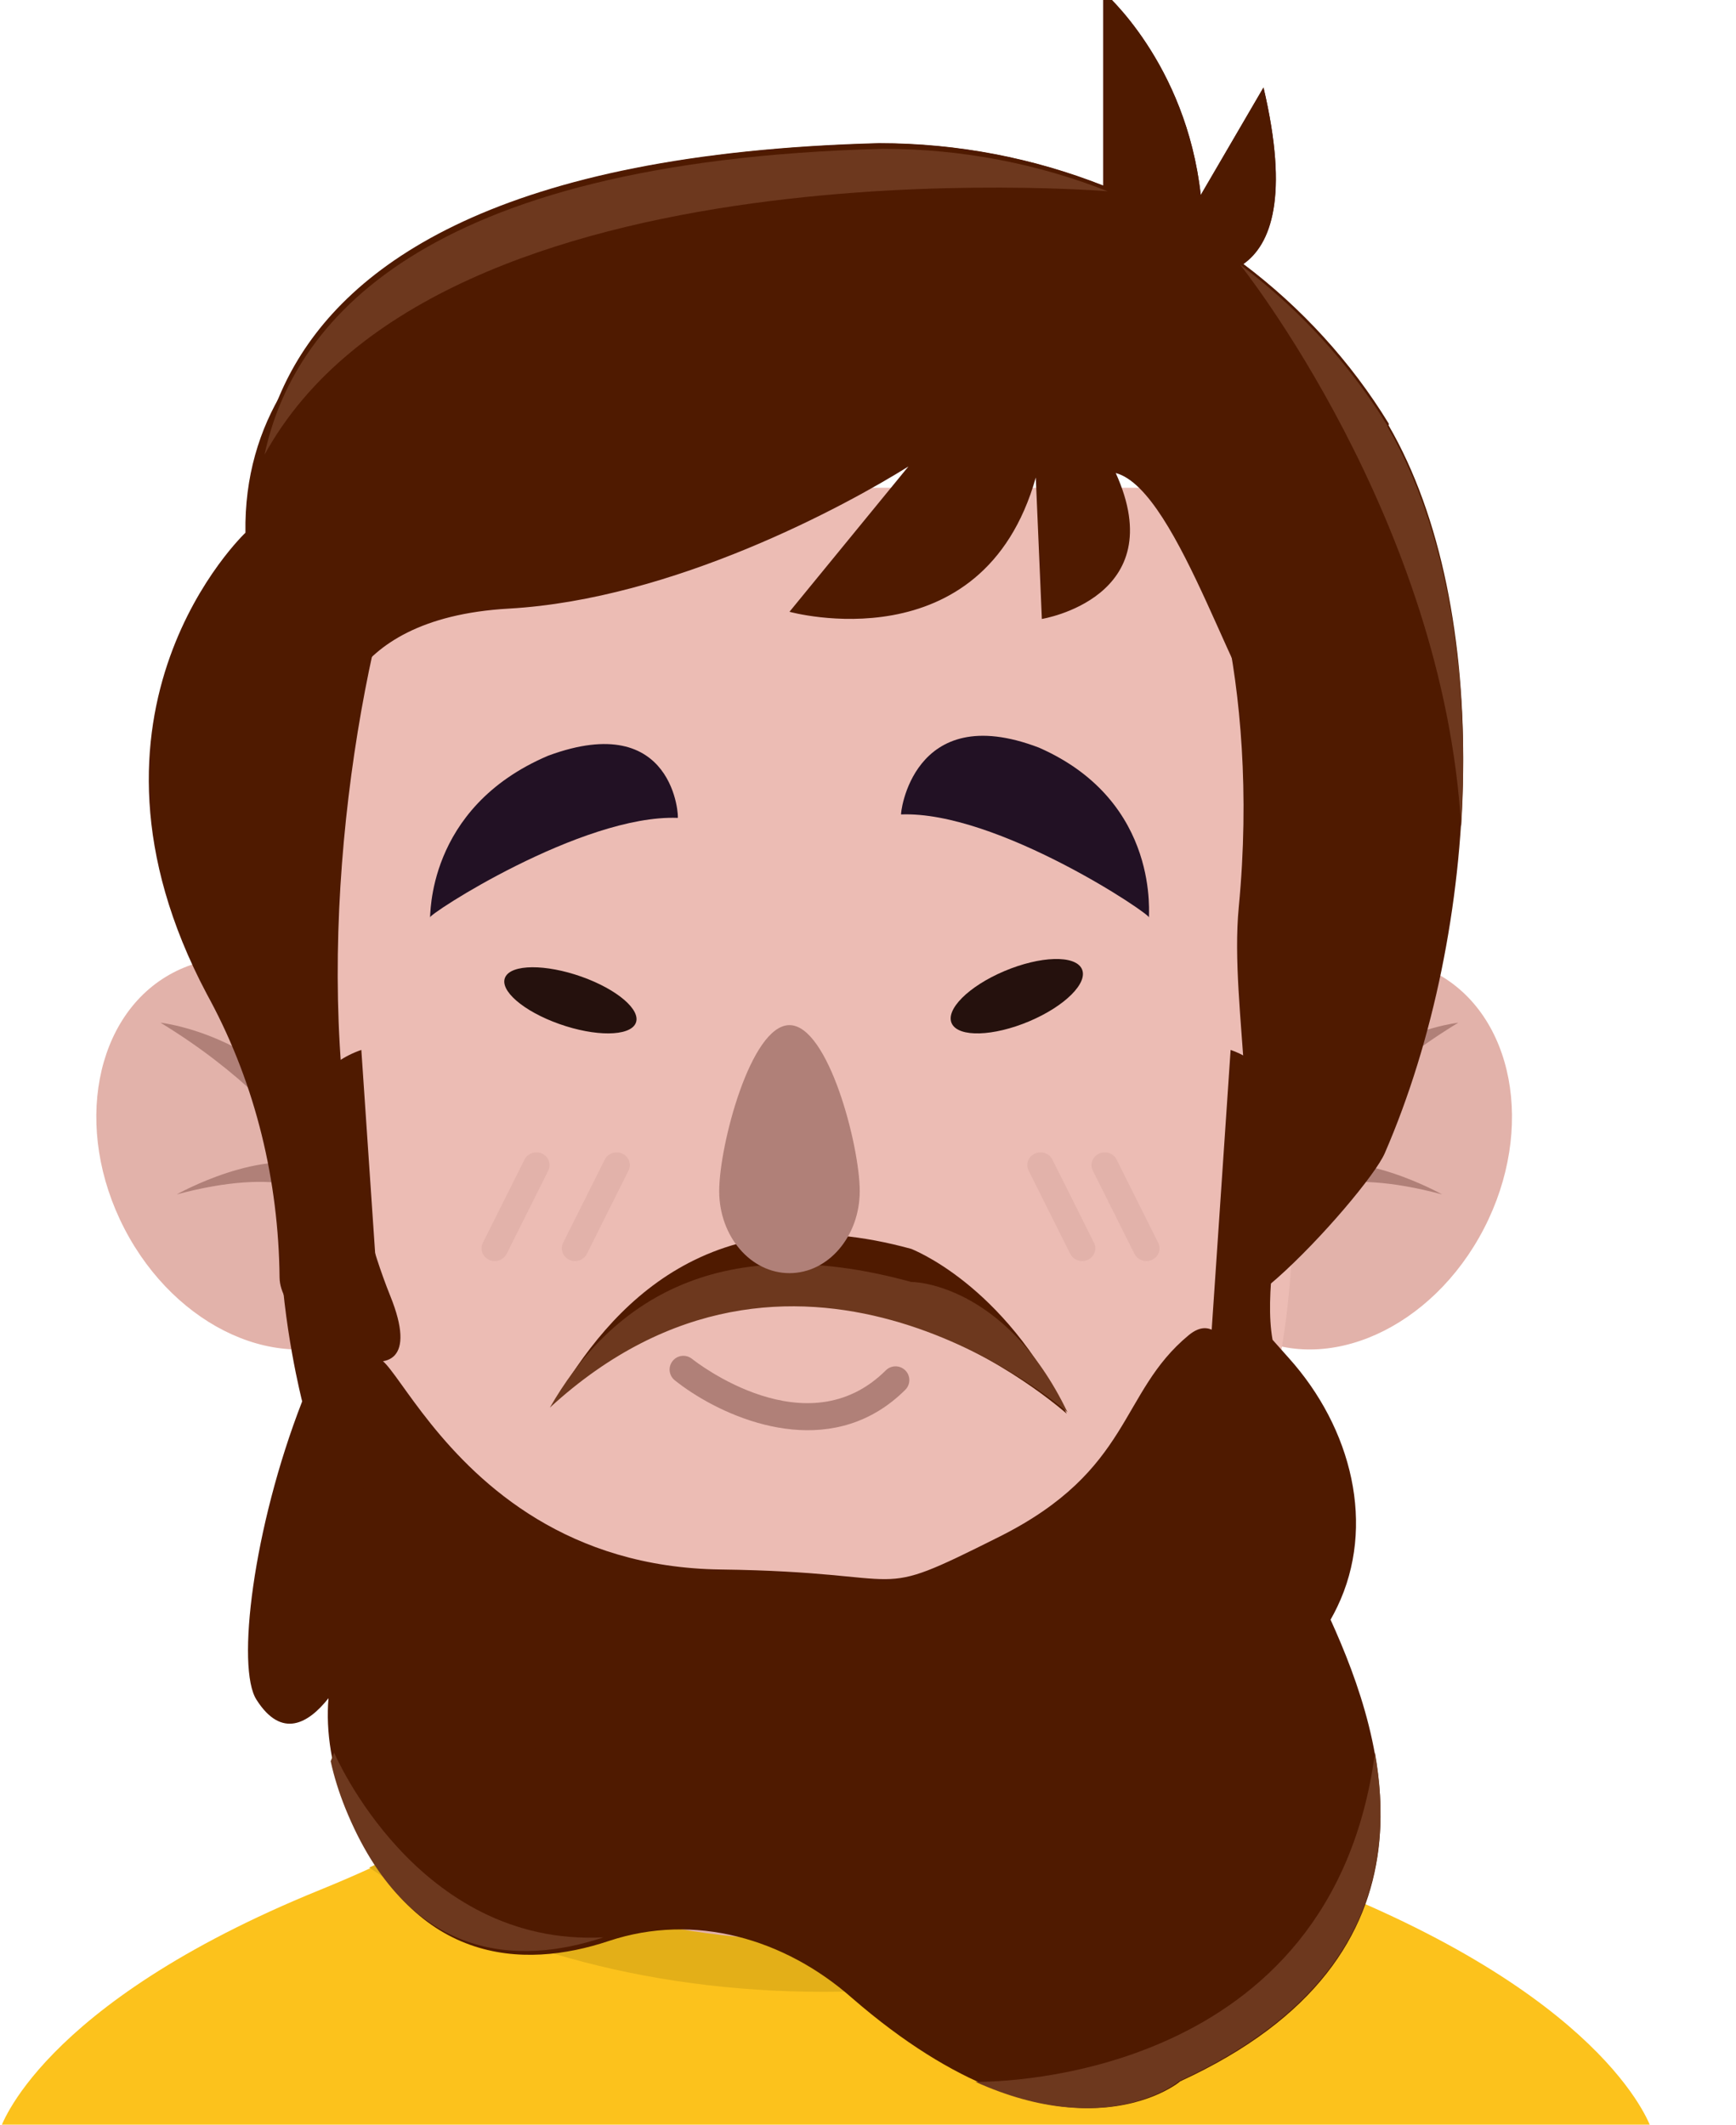 <!DOCTYPE svg PUBLIC "-//W3C//DTD SVG 1.0//EN" "http://www.w3.org/TR/2001/REC-SVG-20010904/DTD/svg10.dtd">
<svg xmlns:xlink="http://www.w3.org/1999/xlink" xmlns="http://www.w3.org/2000/svg" viewBox="0 0 210 257" width="210" height="257">
  <g transform="translate(0,59)">
    <g id="head">
      <path d="M161.099,169.608 C126.979,155.743 115.744,138.516 118.656,113.725 L97.783,113.725 L95.283,113.725 L81.138,113.725 C84.05,138.516 72.816,155.743 38.695,169.608 C4.577,183.475 0,198.6 0,198.6 L91.318,198.6 L97.783,198.6 L199.796,198.6 C199.796,198.6 195.217,183.475 161.099,169.608"  fill="#FCC21C"/>
      <path d="M99.584,181.931 C121.518,181.931 141.163,176.1 154.511,166.9 C125.287,153.504 115.617,136.927 118.344,113.725 L97.47,113.725 L94.973,113.725 L80.825,113.725 C83.551,136.927 73.882,153.504 44.66,166.9 C58.006,176.1 77.65,181.931 99.584,181.931" id="shirt-tone" fill="#E3AF18"/>
      <path d="M52.427,162.686 C63.559,170.667 80.287,175.745 98.996,175.745 C117.707,175.745 134.431,170.667 145.565,162.686 C122.856,150.043 115.309,134.555 117.755,113.725 L96.882,113.725 L94.383,113.725 L80.237,113.725 C82.683,134.555 75.138,150.043 52.427,162.686"  fill="#e2b2aa"/>
      <path d="M49.407,71.477 C55.661,83.558 53.04,97.413 43.552,102.42 C34.065,107.428 21.304,101.697 15.05,89.617 C8.795,77.536 11.416,63.683 20.904,58.675 C30.393,53.666 43.152,59.397 49.407,71.477"  fill="#e2b2aa"/>
      <path d="M44.367,93.798 C44.33,93.308 44.239,92.88 44.186,92.406 C44.256,92.749 44.301,93.035 44.326,93.265 C44.266,90.806 43.913,88.792 43.293,87.214 C38.351,66.765 19.417,64.706 19.417,64.706 C29.01,70.553 34.998,77.002 38.707,82.347 C31.901,79.547 21.377,85.476 21.377,85.476 C33.862,82.135 39.542,84.902 42.148,88.114 C43.868,91.573 44.367,93.798 44.367,93.798"  fill="#b08078"/>
      <path d="M145.147,71.477 C138.892,83.558 141.514,97.413 151.001,102.42 C160.488,107.428 173.25,101.697 179.504,89.617 C185.758,77.536 183.137,63.683 173.65,58.675 C164.162,53.666 151.401,59.397 145.147,71.477"  fill="#e2b2aa"/>
      <path d="M151.456,93.798 C151.493,93.308 151.584,92.88 151.637,92.406 C151.565,92.749 151.522,93.035 151.497,93.265 C151.557,90.806 151.911,88.792 152.53,87.214 C157.472,66.765 176.404,64.706 176.404,64.706 C166.812,70.553 160.825,77.002 157.117,82.347 C163.922,79.547 174.447,85.476 174.447,85.476 C161.961,82.135 156.282,84.902 153.676,88.114 C151.955,91.573 151.456,93.798 151.456,93.798"  fill="#b08078"/>
      <path d="M154.295,80.841 L153.926,0 L40.777,0 C40.035,49.718 39.388,78.328 38.835,85.831 C39.66,113.788 47.184,139.733 84.285,144.618 C86.518,149.157 92.563,152.418 99.691,152.418 C107.126,152.418 113.388,148.873 115.369,144.025 C148.8,138.149 155.526,114.724 156.439,89.325 L154.295,80.841 Z"  fill="#ecbcb4"/>
      <path d="M69.556,93.538 C69.323,93.538 69.086,93.489 68.865,93.386 C68.069,93.015 67.737,92.093 68.121,91.327 L73.156,81.262 C73.539,80.495 74.492,80.178 75.286,80.544 C76.08,80.915 76.412,81.837 76.028,82.601 L70.995,92.666 C70.719,93.217 70.15,93.538 69.556,93.538"  fill="#e2b2aa"/>
      <path d="M59.848,93.538 C59.615,93.538 59.378,93.489 59.157,93.385 C58.361,93.014 58.029,92.093 58.411,91.326 L63.446,81.261 C63.831,80.495 64.786,80.179 65.578,80.544 C66.372,80.914 66.706,81.836 66.322,82.6 L61.287,92.667 C61.011,93.218 60.442,93.538 59.848,93.538"  fill="#e2b2aa"/>
      <path d="M130.904,93.538 C130.31,93.538 129.741,93.216 129.466,92.667 L124.431,82.6 C124.048,81.836 124.38,80.914 125.174,80.544 C125.972,80.179 126.924,80.495 127.306,81.261 L132.339,91.328 C132.724,92.095 132.392,93.014 131.596,93.385 C131.374,93.489 131.137,93.538 130.904,93.538"  fill="#e2b2aa"/>
      <path d="M138.671,93.538 C138.077,93.538 137.508,93.216 137.233,92.665 L132.198,82.6 C131.815,81.836 132.147,80.914 132.941,80.544 C133.737,80.179 134.691,80.495 135.073,81.261 L140.106,91.326 C140.491,92.093 140.159,93.014 139.363,93.385 C139.141,93.489 138.904,93.538 138.671,93.538"  fill="#e2b2aa"/>
    </g>
    <g id="mouth" transform="translate(81,105)">
      <path d="M2.664,4.428 C1.908,3.935 1.223,3.439 0.627,2.961 C-0.093,2.387 -0.21,1.343 0.365,0.626 C0.941,-0.089 1.971,-0.213 2.708,0.365 C3.278,0.815 16.633,11.238 26.155,1.758 C26.808,1.108 27.857,1.112 28.513,1.76 C29.163,2.408 29.163,3.462 28.511,4.11 C20.197,12.389 8.948,8.52 2.664,4.428"  fill="#b08078"/>
    </g>
    <g id="hair" transform="translate(18,-60)">
      <path d="M149.997,52.35 C149.82,52.058 149.626,51.776 149.442,51.488 C149.4,51.416 149.363,51.334 149.318,51.264 C149.022,50.784 148.719,50.332 148.414,49.885 C144.083,43.42 138.662,37.698 132.388,32.965 C135.768,30.605 137.953,24.818 134.849,11.598 L127.263,24.628 C125.483,8.544 115.476,0 115.476,0 L115.476,23.479 C107.123,20.181 97.983,18.349 88.394,18.349 C40.527,19.609 22.591,34.239 16.287,48.186 C13.384,52.946 11.584,58.632 11.69,65.44 C11.69,65.44 -11.134,86.962 7.001,121.205 L7.431,122.004 C12.951,132.325 15.699,143.844 15.819,155.541 C15.893,162.601 35.417,173.174 29.229,157.804 C19.603,133.894 22.222,98.959 28.229,75.132 C36.55,42.127 90.36,38.246 91.958,36.658 C95.499,33.139 115.459,60.274 124.263,62 C127.261,62.587 134.519,83.018 131.849,110.745 C130.656,123.125 135.375,140.184 130.687,152.407 C123.31,171.639 147.25,145.701 149.513,140.49 C161.333,113.268 162.806,74.522 149.959,52.424 C149.972,52.398 149.997,52.35 149.997,52.35 Z"  fill="#4f1a00"/>
      <path d="M132.373,32.904 C135.757,30.548 137.944,24.772 134.836,11.577 L127.243,24.582 C125.461,8.528 115.444,0 115.444,0 L115.444,23.435 C107.083,20.144 97.934,18.315 88.335,18.315 C-3.572,20.728 14.727,72.242 14.077,73.849 C18.696,82.989 22.431,90.959 22.425,89.906 C22.425,89.906 22.257,75.823 43.564,74.616 C63.459,73.489 84.268,62.186 91.887,57.427 L77.501,75.001 C77.501,75.001 100.867,81.503 107.297,58.761 L108.031,75.869 C108.031,75.869 123.819,73.322 116.968,58.217 C124.706,60.258 132.013,87.339 136.6,89.906 C137.956,90.666 137.805,67.007 138.888,68.036 C143.363,64.414 150.007,52.264 150,52.253 C145.437,44.783 139.442,38.221 132.373,32.904 Z"  fill="#4f1a00"/>
      <path d="M149.828,52.606 C149.841,52.58 149.867,52.531 149.867,52.531 C149.687,52.237 149.49,51.953 149.304,51.662 C149.261,51.59 149.223,51.508 149.178,51.437 C148.878,50.953 148.57,50.498 148.26,50.047 C143.866,43.534 138.365,37.768 132,33 C132,33 156.591,63.757 158.752,101 C159.889,82.929 157.154,65.119 149.828,52.606"  fill="#6d381e"/>
      <path d="M116,24.136 C107.607,20.832 98.422,19 88.787,19 C32.353,20.481 17.32,40.392 14,56 C35.19,17.443 116,24.136 116,24.136"  fill="#6d381e"/>
    </g>
    <g id="facial" transform="scale(1, -1) translate(30,-196)">
      <path d="M112.747,3.231 C112.985,3.356 98.612,-8.825 73.068,13.32 C64.925,20.51 53.999,23.664 43.65,20.219 C33.332,16.772 19.723,17.171 12.099,35.996 C10.059,41.054 9.402,45.587 9.737,49.587 C7.348,46.563 4.08,44.585 1.023,49.408 C-1.438,53.234 0.594,70.176 6.553,85.489 C6.553,85.489 -2.97,122.287 13.71,128 L16.598,85.489 C22.602,85.344 24.47,52.395 43.051,50.685 C56.76,49.423 81.827,26.94 97.39,34.895 C108.541,40.594 112.182,77.39 115.436,77.315 L118.865,128 C130.774,123.92 121.95,104.003 123.939,92.939 C124.587,92.214 125.225,91.483 125.877,90.762 C133.561,82.232 136.463,70.402 131.764,60.629 C131.512,60.105 131.243,59.589 130.955,59.081 C137.635,44.373 145.797,18.389 112.747,3.231 Z"  fill="#4f1a00"/>
      <path d="M43,20.658 C32.784,17.242 19.312,17.637 11.765,36.296 C10.97,38.268 10.395,40.155 10,41.963 L10.421,43 C10.421,43 20.408,19.488 43,20.658"  fill="#6d381e"/>
      <path d="M112.581,3.245 C112.766,3.343 104.027,-4.061 88,3.18 C91.142,3.153 131.163,3.596 136.326,43 C138.74,29.428 135.517,13.75 112.581,3.245"  fill="#6d381e"/>
      <path d="M44.376,69.196 C47.519,69.169 87.537,68.778 92.7,108.183 C95.113,94.611 94.506,76.507 71.57,66.002 C71.755,66.1 60.404,61.954 44.376,69.196 Z"  fill="#4f1a00" transform="translate(69.014, 86.546) rotate(140) translate(-69.014, -86.546) "/>
      <path d="M44.088,67.571 C47.23,67.543 87.251,67.986 92.414,107.39 C94.828,93.818 91.605,78.14 68.669,67.635 C68.854,67.733 60.115,60.329 44.088,67.571 Z"  fill="#6d381e" transform="translate(68.588, 85.89) rotate(140) translate(-68.588, -85.89) "/>
      <path d="M119.55,62.061 L95.879,21 L38.679,38.569 L8,76.301 C14.618,81.277 14.854,65 14.854,85 C14.854,105 20.166,65.636 57.179,65.154 C81.467,64.838 74.749,61.038 90.876,69.111 C107.003,77.183 105.35,86.509 113.785,93.488 C120.038,98.662 121.074,78.751 126,77.099 L119.55,62.061 Z"  fill="#4f1a00"/>
    </g>
    <g id="eyes" transform="translate(52,30)">
      <path d="M72.499,34.539 C68.159,36.372 63.97,36.497 63.143,34.819 C62.317,33.141 65.163,30.294 69.503,28.462 C73.844,26.629 78.031,26.502 78.857,28.18 C79.685,29.859 76.838,32.705 72.499,34.539" id="Fill-162" fill="#25110D"/>
      <path d="M15.657,34.862 C20.011,36.405 24.144,36.375 24.885,34.795 C25.628,33.215 22.697,30.682 18.343,29.138 C13.987,27.595 9.856,27.624 9.115,29.206 C8.372,30.786 11.303,33.319 15.657,34.862" id="Fill-164" fill="#25110D"/>
      <path d="M86.993,21.998 C87.43,21.725 68.621,9.061 57.009,9.515 C56.863,9.72 58.276,-4.458 73.682,1.435 C88.612,7.993 86.858,22.181 86.993,21.998" id="right-brow" fill="#221124"/>
      <path d="M0.008,21.998 C-0.432,21.734 18.373,9.492 29.983,9.931 C30.127,10.129 29.713,-3.287 14.312,2.41 C-0.611,8.75 0.142,22.175 0.008,21.998" id="left-brow" fill="#221124"/>
    </g>
    <g id="nose" transform="translate(87,65)">
      <path d="M17,20.069 C17,25.555 13.196,30 8.5,30 C3.804,30 0,25.555 0,20.069 C0,14.584 3.804,0 8.5,0 C13.196,0 17,14.584 17,20.069" fill="#b08078"/>
    </g>
  </g>
</svg>
